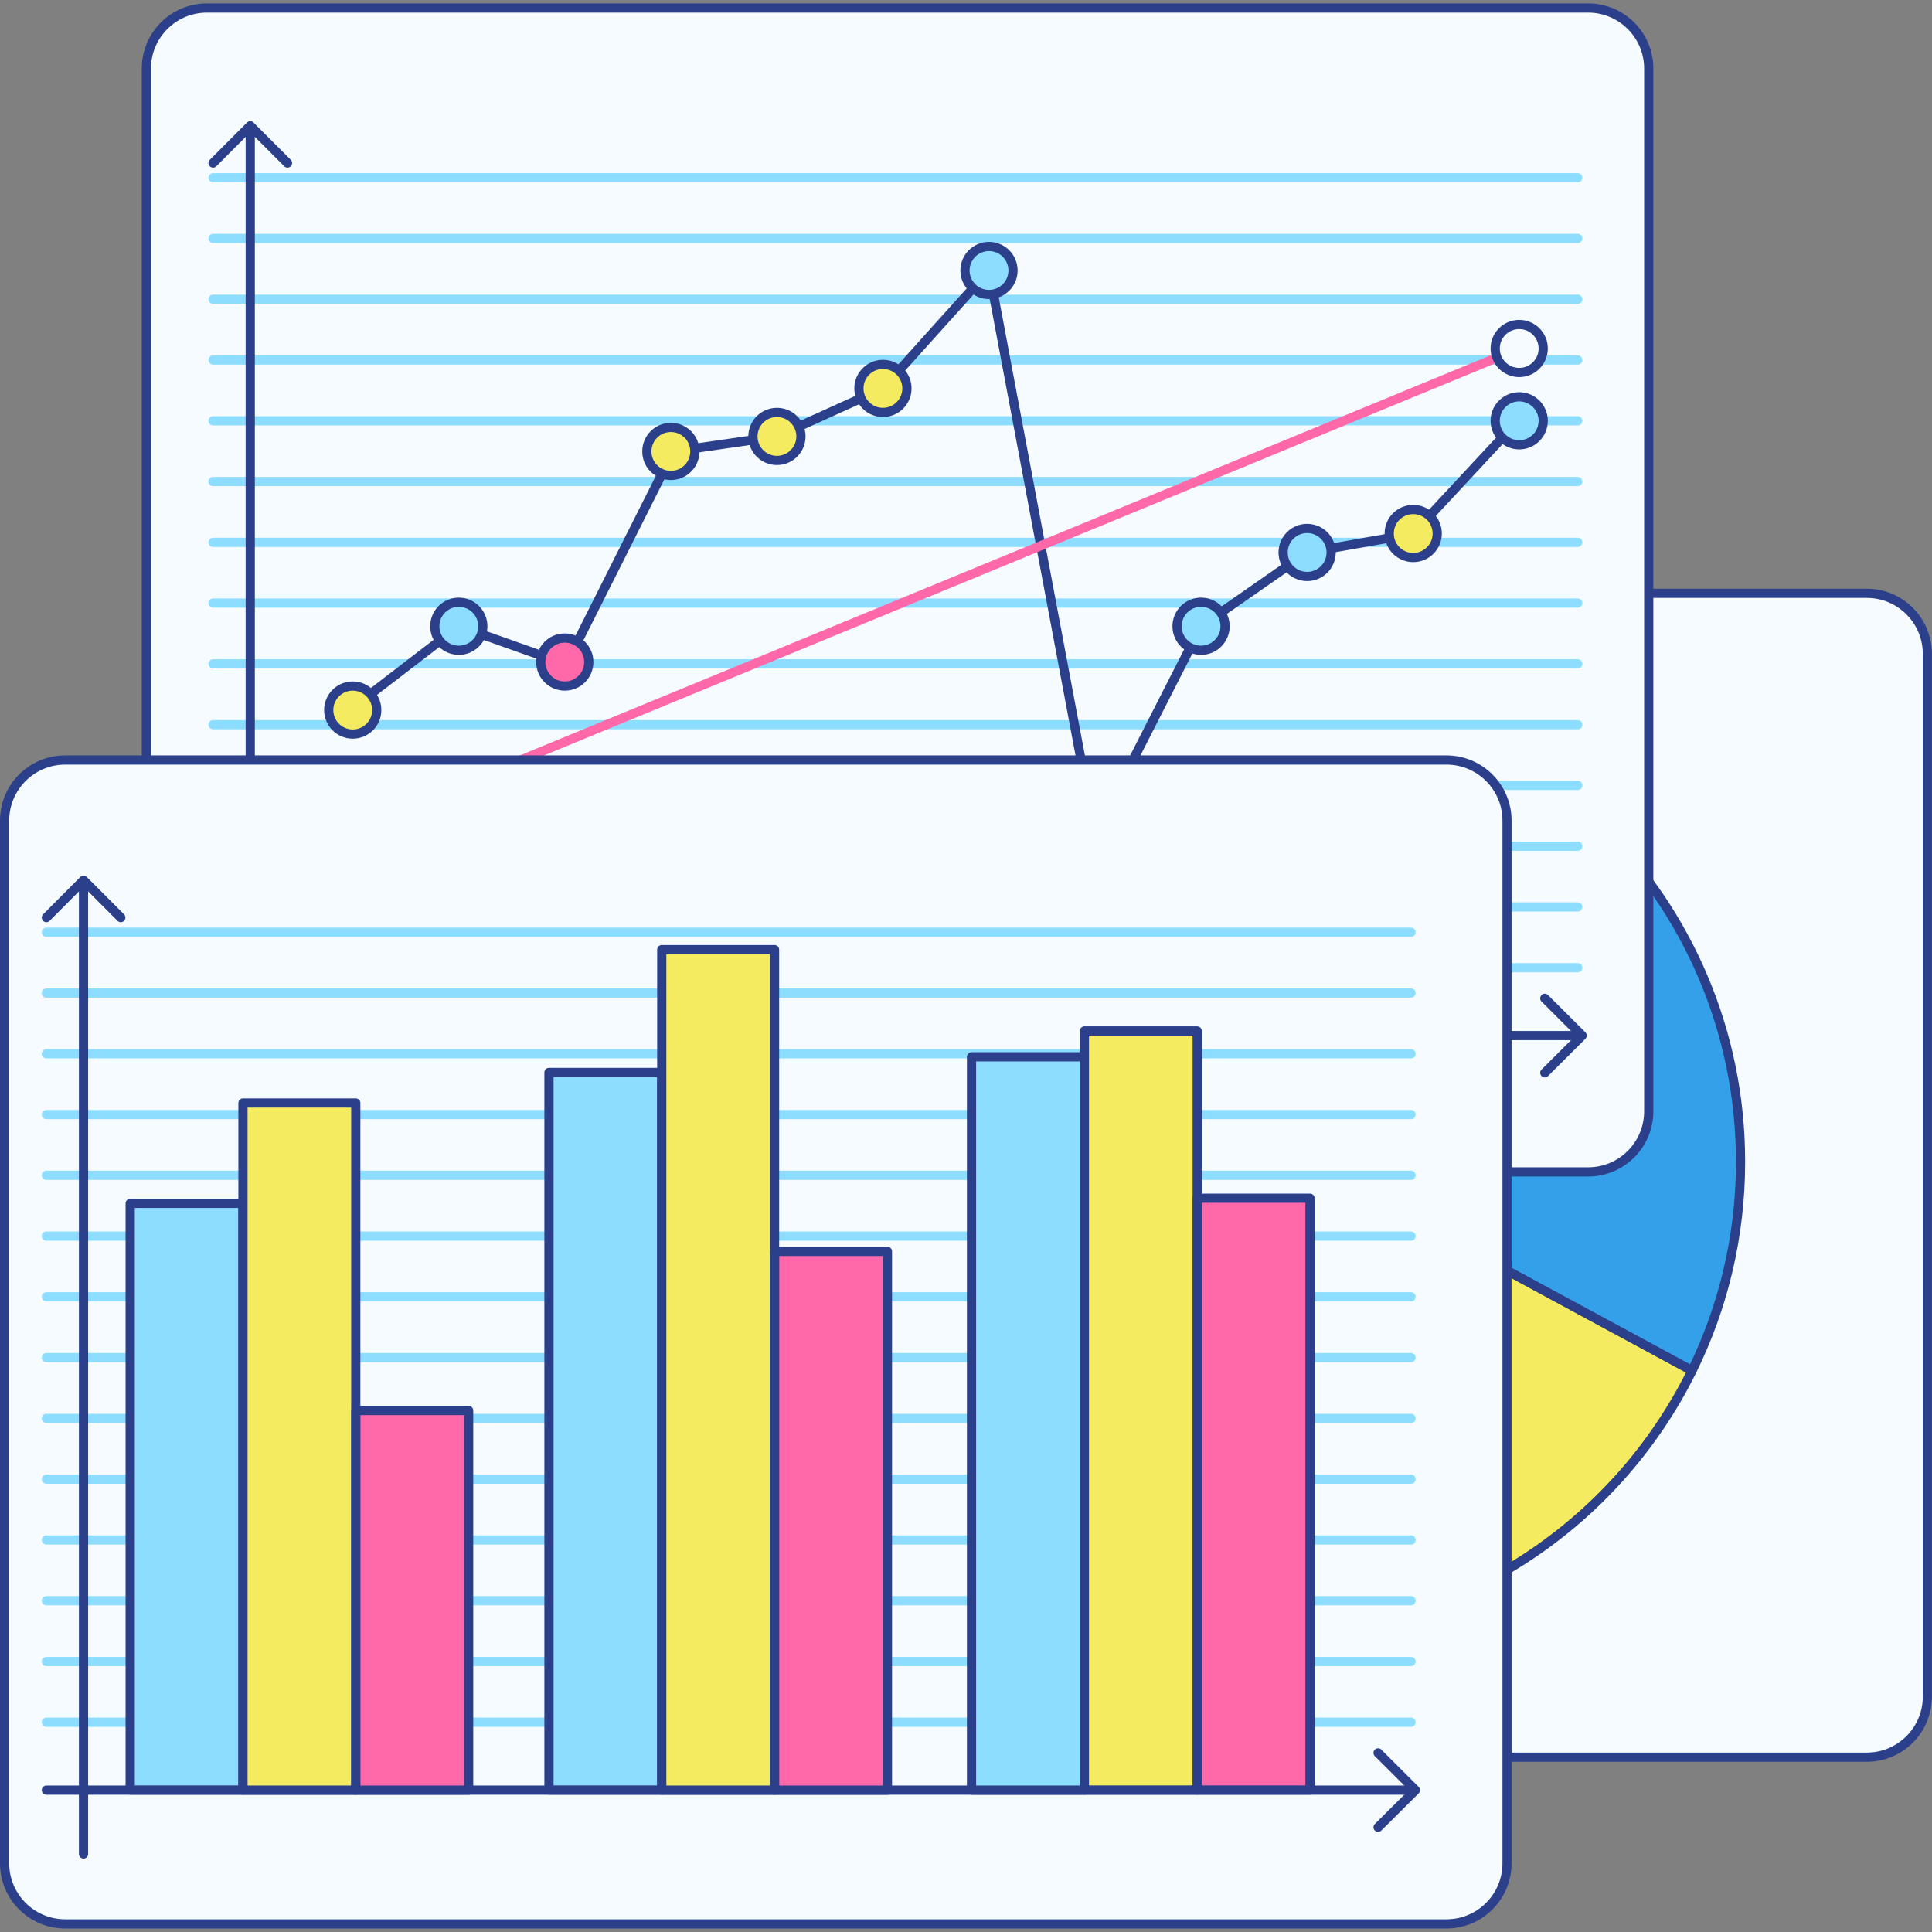<?xml version="1.0" encoding="UTF-8"?>
<svg id="Layer_1" data-name="Layer 1" xmlns="http://www.w3.org/2000/svg" viewBox="0 0 210 210">
  <rect x="0" y="0" width="210" height="210" fill="#808080" stroke="none"/>
  <defs>
    <style>
      .cls-1 {
        stroke: #ff69aa;
      }

      .cls-1, .cls-2, .cls-3, .cls-4, .cls-5, .cls-6, .cls-7, .cls-8 {
        stroke-linecap: round;
        stroke-linejoin: round;
      }

      .cls-1, .cls-5, .cls-8 {
        fill: none;
      }

      .cls-2 {
        fill: #33a0e9;
      }

      .cls-2, .cls-3, .cls-4, .cls-5, .cls-6, .cls-7 {
        stroke: #2b3f8a;
      }

      .cls-9, .cls-6 {
        fill: #f5fbff;
      }

      .cls-3 {
        fill: #f5eb60;
      }

      .cls-10 {
        fill: #2b3f8a;
      }

      .cls-4 {
        fill: #ff69aa;
      }

      .cls-7 {
        fill: #8cddff;
      }

      .cls-8 {
        stroke: #8cddff;
      }
    </style>
  </defs>
  <g>
    <rect class="cls-9" x="46.19" y="64.49" width="163.31" height="126.52" rx="6.58" ry="6.58"/>
    <path class="cls-10" d="m202.92,64.99c3.35,0,6.08,2.73,6.08,6.08v113.35c0,3.35-2.73,6.08-6.08,6.08H52.77c-3.35,0-6.08-2.73-6.08-6.08v-113.35c0-3.35,2.73-6.08,6.08-6.08h150.14m0-1H52.77c-3.91,0-7.08,3.17-7.08,7.08v113.35c0,3.91,3.17,7.08,7.08,7.08h150.14c3.91,0,7.08-3.17,7.08-7.08v-113.35c0-3.91-3.17-7.08-7.08-7.08h0Z"/>
  </g>
  <path class="cls-3" d="m116.67,173.16c6.44,2.91,13.59,4.52,21.12,4.52,20.24,0,37.75-11.7,46.13-28.7l-46.13-24.96-21.12,49.14Z"/>
  <path class="cls-2" d="m116.67,173.16c-17.86-8.06-30.28-26.02-30.28-46.88,0-28.39,23.01-51.4,51.4-51.4s51.4,23.01,51.4,51.4c0,8.15-1.9,15.85-5.27,22.7l-46.13-24.96-21.12,49.14Z"/>
  <g>
    <g>
      <rect class="cls-9" x="15.9" y=".87" width="163.31" height="126.52" rx="6.58" ry="6.58"/>
      <path class="cls-10" d="m172.63,1.37c3.35,0,6.08,2.73,6.08,6.08v113.35c0,3.35-2.73,6.08-6.08,6.08H22.49c-3.35,0-6.08-2.73-6.08-6.08V7.45c0-3.35,2.73-6.08,6.08-6.08h150.14m0-1H22.49c-3.91,0-7.08,3.17-7.08,7.08v113.35c0,3.91,3.17,7.08,7.08,7.08h150.14c3.91,0,7.08-3.17,7.08-7.08V7.45c0-3.91-3.17-7.08-7.08-7.08h0Z"/>
    </g>
    <g>
      <line class="cls-8" x1="23.16" y1="105.19" x2="171.49" y2="105.19"/>
      <line class="cls-8" x1="23.16" y1="98.58" x2="171.49" y2="98.58"/>
      <line class="cls-8" x1="23.16" y1="91.98" x2="171.49" y2="91.98"/>
      <line class="cls-8" x1="23.16" y1="85.37" x2="171.49" y2="85.37"/>
      <line class="cls-8" x1="23.16" y1="78.77" x2="171.49" y2="78.77"/>
      <line class="cls-8" x1="23.16" y1="72.16" x2="171.49" y2="72.16"/>
      <line class="cls-8" x1="23.16" y1="65.55" x2="171.49" y2="65.55"/>
      <line class="cls-8" x1="23.16" y1="58.95" x2="171.49" y2="58.95"/>
      <line class="cls-8" x1="23.16" y1="52.34" x2="171.49" y2="52.34"/>
      <line class="cls-8" x1="23.16" y1="45.74" x2="171.49" y2="45.74"/>
      <line class="cls-8" x1="23.16" y1="39.13" x2="171.49" y2="39.13"/>
      <line class="cls-8" x1="23.16" y1="32.53" x2="171.49" y2="32.53"/>
      <line class="cls-8" x1="23.16" y1="25.92" x2="171.49" y2="25.92"/>
      <line class="cls-8" x1="23.16" y1="19.32" x2="171.49" y2="19.32"/>
      <g>
        <polyline class="cls-5" points="38.48 76.82 49.87 68.07 61.54 72.21 73.18 49.07 84.45 47.44 95.97 42.22 107.5 29.4 119.03 90.7 130.55 68.07 142.08 60.05 153.57 58.03 165.13 45.6"/>
        <circle class="cls-3" cx="38.34" cy="77.18" r="2.61"/>
        <circle class="cls-7" cx="49.87" cy="68.07" r="2.61"/>
        <circle class="cls-4" cx="61.39" cy="71.96" r="2.61"/>
        <circle class="cls-3" cx="72.92" cy="49.07" r="2.61"/>
        <circle class="cls-3" cx="84.45" cy="47.44" r="2.61"/>
        <circle class="cls-3" cx="95.97" cy="42.22" r="2.61"/>
        <circle class="cls-7" cx="107.5" cy="29.4" r="2.61"/>
        <circle class="cls-4" cx="119.03" cy="90.7" r="2.61"/>
        <circle class="cls-7" cx="130.55" cy="68.07" r="2.61"/>
        <circle class="cls-7" cx="142.08" cy="60.05" r="2.61"/>
        <circle class="cls-3" cx="153.61" cy="57.99" r="2.61"/>
        <circle class="cls-7" cx="165.13" cy="45.74" r="2.61"/>
        <line class="cls-1" x1="38.34" y1="90.14" x2="165.13" y2="37.88"/>
        <circle class="cls-6" cx="38.34" cy="90.14" r="2.61"/>
        <circle class="cls-6" cx="165.13" cy="37.88" r="2.61"/>
      </g>
      <line class="cls-6" x1="27.2" y1="13.96" x2="27.2" y2="119.5"/>
      <line class="cls-6" x1="23.16" y1="112.56" x2="171.49" y2="112.56"/>
      <polyline class="cls-5" points="23.16 17.72 27.2 13.67 31.25 17.72"/>
      <polyline class="cls-5" points="167.91 108.51 171.97 112.56 167.91 116.61"/>
    </g>
  </g>
  <g>
    <rect class="cls-9" x=".5" y="82.61" width="163.31" height="126.52" rx="6.58" ry="6.58"/>
    <path class="cls-10" d="m157.23,83.11c3.35,0,6.08,2.73,6.08,6.08v113.35c0,3.35-2.73,6.08-6.08,6.08H7.08c-3.35,0-6.08-2.73-6.08-6.08v-113.35c0-3.35,2.73-6.08,6.08-6.08h150.14m0-1H7.08c-3.91,0-7.08,3.17-7.08,7.08v113.35c0,3.91,3.17,7.08,7.08,7.08h150.14c3.91,0,7.08-3.17,7.08-7.08v-113.35c0-3.91-3.17-7.08-7.08-7.08h0Z"/>
  </g>
  <g>
    <line class="cls-8" x1="5.04" y1="187.2" x2="153.37" y2="187.2"/>
    <line class="cls-8" x1="5.04" y1="180.6" x2="153.37" y2="180.6"/>
    <line class="cls-8" x1="5.04" y1="173.99" x2="153.37" y2="173.99"/>
    <line class="cls-8" x1="5.04" y1="167.39" x2="153.37" y2="167.39"/>
    <line class="cls-8" x1="5.04" y1="160.78" x2="153.37" y2="160.78"/>
    <line class="cls-8" x1="5.04" y1="154.18" x2="153.37" y2="154.18"/>
    <line class="cls-8" x1="5.04" y1="147.57" x2="153.37" y2="147.57"/>
    <line class="cls-8" x1="5.04" y1="140.96" x2="153.37" y2="140.96"/>
    <line class="cls-8" x1="5.04" y1="134.36" x2="153.37" y2="134.36"/>
    <line class="cls-8" x1="5.04" y1="127.75" x2="153.37" y2="127.75"/>
    <line class="cls-8" x1="5.04" y1="121.15" x2="153.37" y2="121.15"/>
    <line class="cls-8" x1="5.04" y1="114.54" x2="153.37" y2="114.54"/>
    <line class="cls-8" x1="5.04" y1="107.94" x2="153.37" y2="107.94"/>
    <line class="cls-8" x1="5.04" y1="101.33" x2="153.37" y2="101.33"/>
    <line class="cls-6" x1="9.08" y1="95.97" x2="9.08" y2="201.52"/>
    <line class="cls-6" x1="5.04" y1="194.58" x2="153.37" y2="194.58"/>
    <polyline class="cls-5" points="5.04 99.74 9.08 95.68 13.13 99.74"/>
    <polyline class="cls-5" points="149.79 190.53 153.85 194.58 149.79 198.62"/>
    <rect class="cls-7" x="14.15" y="130.8" width="12.26" height="63.77"/>
    <rect class="cls-3" x="26.41" y="119.89" width="12.26" height="74.69"/>
    <rect class="cls-4" x="38.68" y="153.32" width="12.26" height="41.26"/>
    <rect class="cls-7" x="59.67" y="116.57" width="12.26" height="78"/>
    <rect class="cls-3" x="71.93" y="103.22" width="12.26" height="91.36"/>
    <rect class="cls-4" x="84.2" y="136.02" width="12.26" height="58.56"/>
    <rect class="cls-7" x="105.6" y="114.87" width="12.26" height="79.71"/>
    <rect class="cls-3" x="117.87" y="112.06" width="12.26" height="82.51"/>
    <rect class="cls-4" x="130.13" y="130.24" width="12.26" height="64.33"/>
  </g>
</svg>